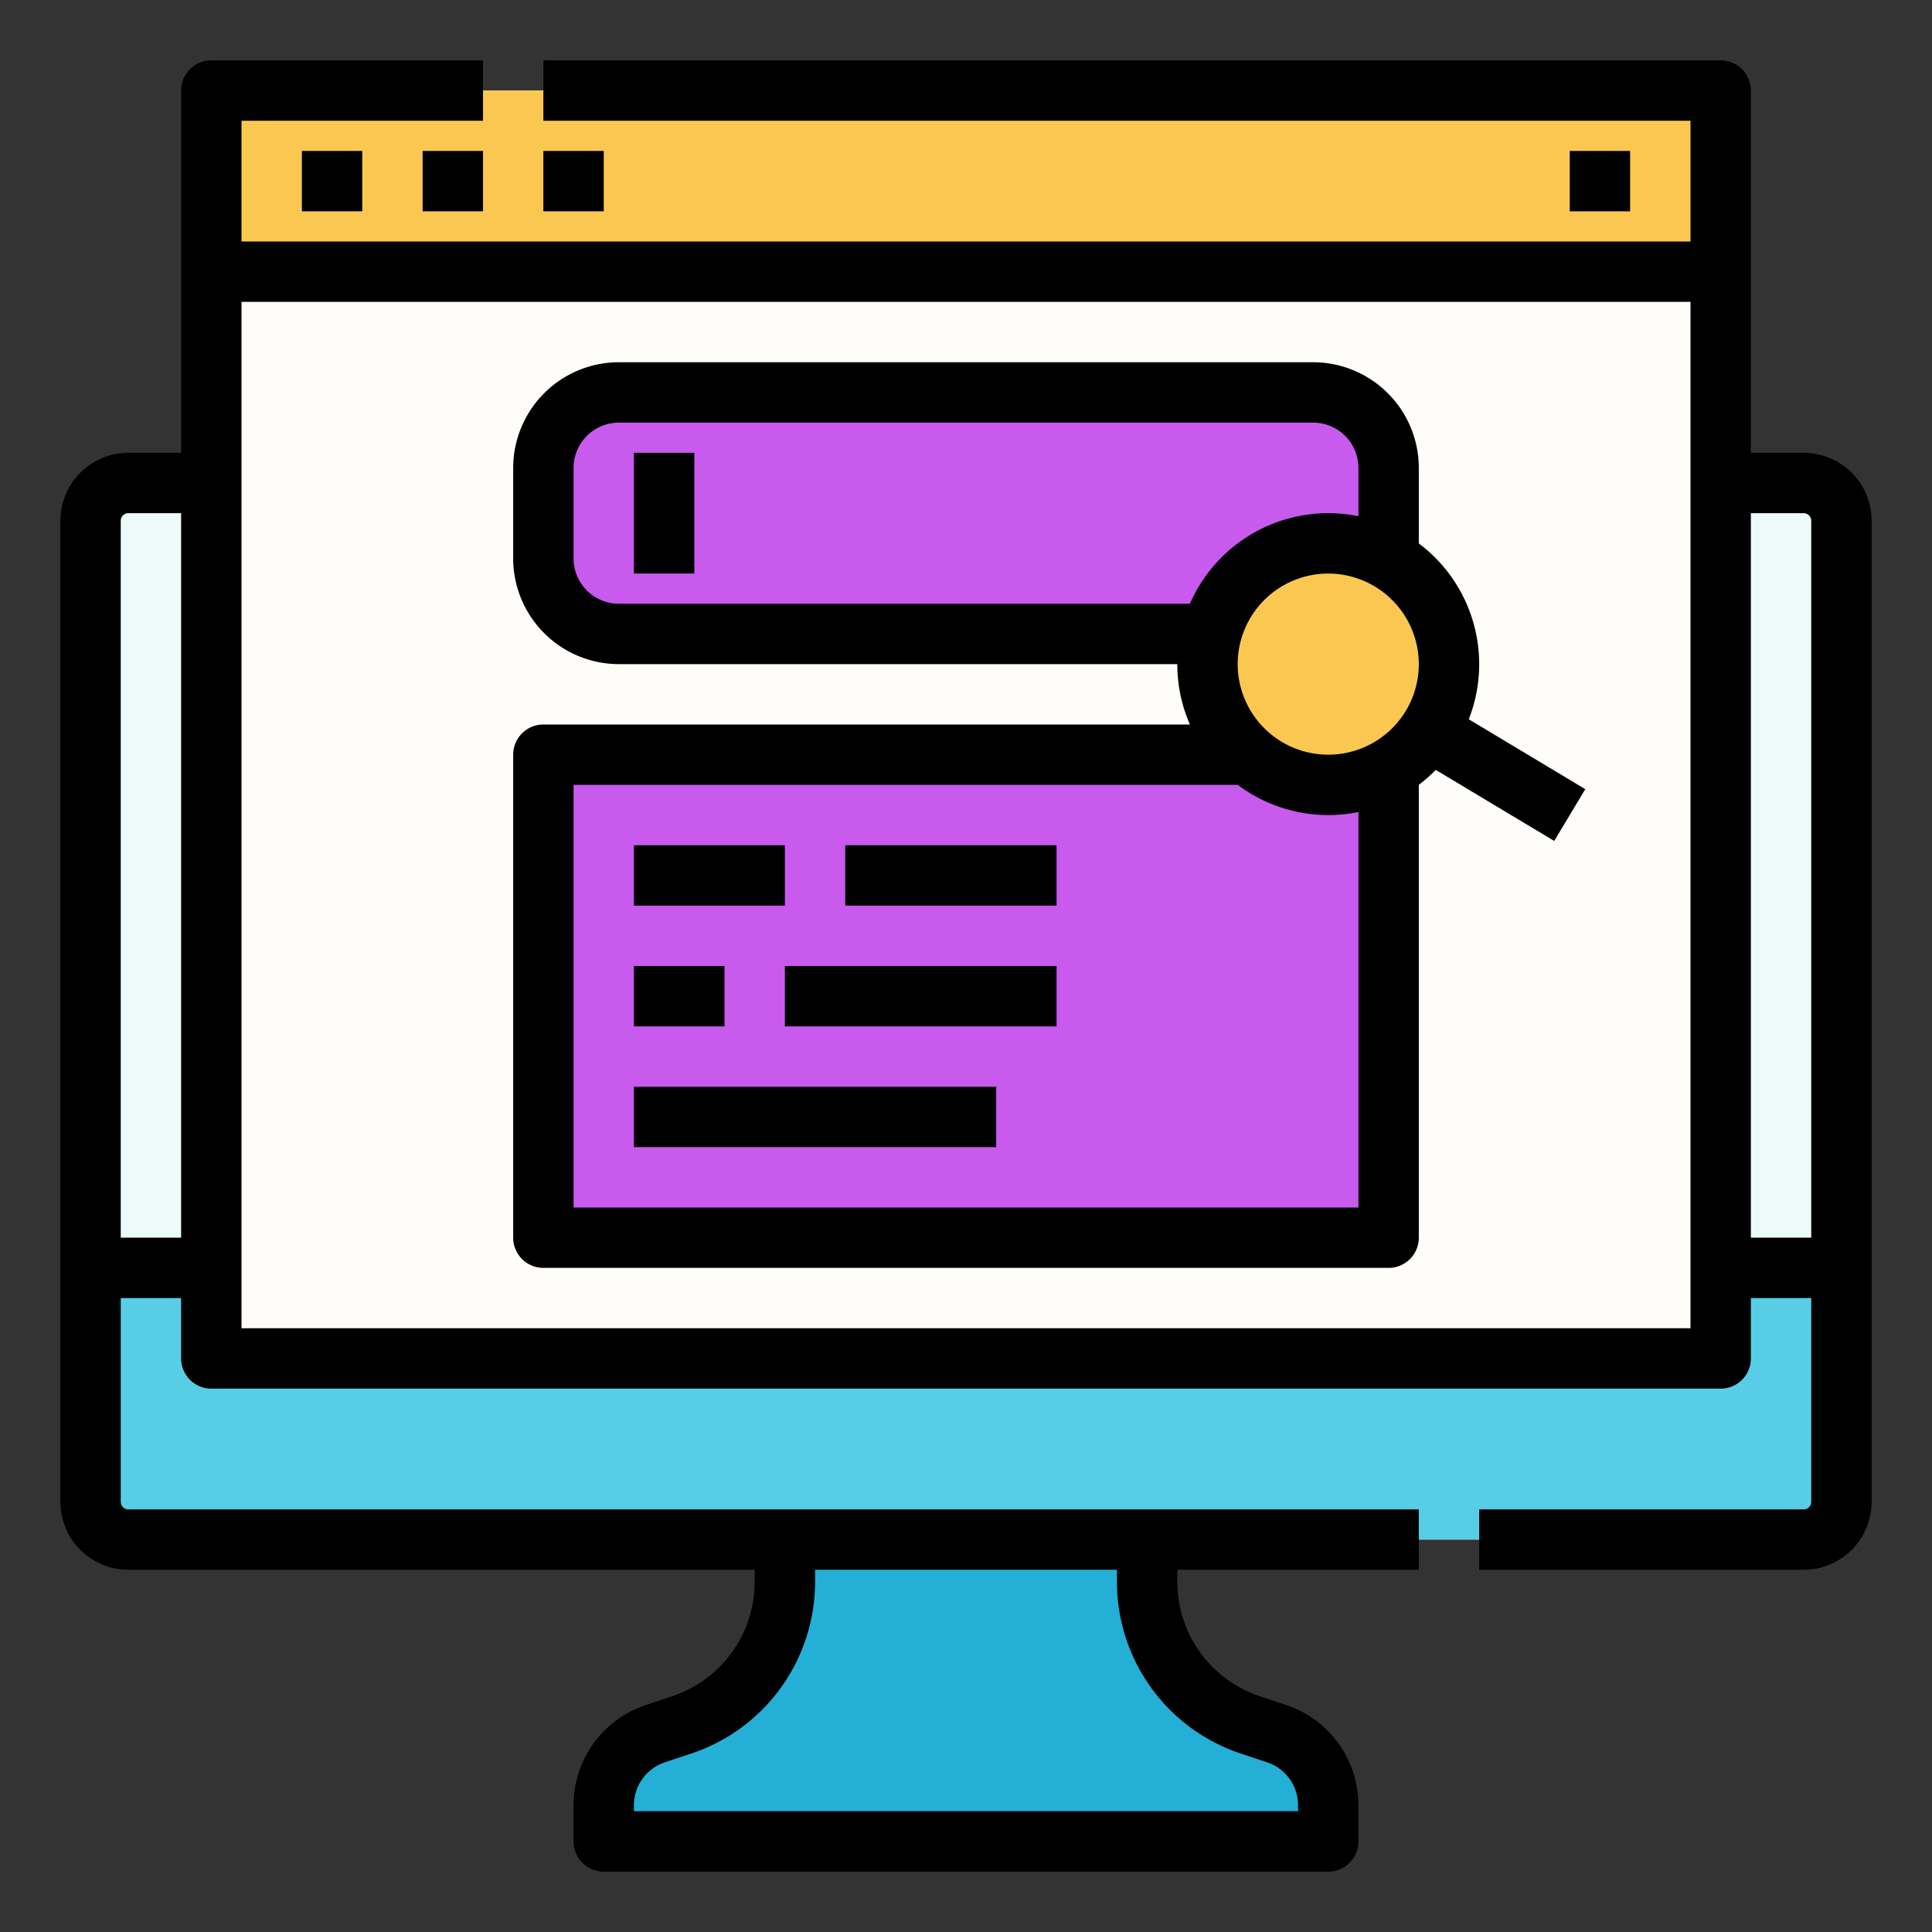 <svg id="Filled_expand" height="512" viewBox="0 0 512 512" width="512" xmlns="http://www.w3.org/2000/svg" data-name="Filled expand"><rect x="0" y="0" width="512" height="512" fill="#333333" stroke="none"/><g><g><g><path d="m352 488h-192v-9.585a20 20 0 0 1 13.675-18.973l6.974-2.325a40 40 0 0 0 27.351-37.947v-11.17h96v11.17a40 40 0 0 0 27.351 37.947l6.974 2.325a20 20 0 0 1 13.675 18.973z" fill="#24afd6"/><rect fill="#ecfbf9" height="280" rx="10" width="464" x="24" y="128"/><path d="m24 336h464a0 0 0 0 1 0 0v62a10 10 0 0 1 -10 10h-444a10 10 0 0 1 -10-10v-62a0 0 0 0 1 0 0z" fill="#57cee6"/></g><g><path d="m56 24h400v336h-400z" fill="#fffdfa"/><path d="m56 24h400v48h-400z" fill="#fac850"/><path d="m416 40h16v16h-16z"/><path d="m144 40h16v16h-16z"/><path d="m80 40h16v16h-16z"/><path d="m112 40h16v16h-16z"/><rect fill="#c85aed" height="64" rx="20" width="224" x="144" y="104"/><path d="m144 200h224v128h-224z" fill="#c85aed"/><path d="m168 224h40v16h-40z"/><path d="m224 224h56v16h-56z"/><path d="m168 256h24v16h-24z"/><path d="m208 256h72v16h-72z"/><path d="m168 288h96v16h-96z"/><path d="m168 120h16v32h-16z"/><path d="m478 120h-14v-96a8 8 0 0 0 -8-8h-312v16h304v32h-384v-32h64v-16h-72a8 8 0 0 0 -8 8v96h-14a18.021 18.021 0 0 0 -18 18v260a18.021 18.021 0 0 0 18 18h166v3.17a31.957 31.957 0 0 1 -21.88 30.357l-6.974 2.325a27.966 27.966 0 0 0 -19.146 26.563v9.585a8 8 0 0 0 8 8h192a8 8 0 0 0 8-8v-9.585a27.966 27.966 0 0 0 -19.146-26.563l-6.973-2.325a31.957 31.957 0 0 1 -21.881-30.357v-3.17h64v-16h-342a2 2 0 0 1 -2-2v-54h16v16a8 8 0 0 0 8 8h400a8 8 0 0 0 8-8v-16h16v54a2 2 0 0 1 -2 2h-86v16h86a18.021 18.021 0 0 0 18-18v-260a18.021 18.021 0 0 0 -18-18zm-182 296v3.17a47.938 47.938 0 0 0 32.821 45.537l6.973 2.324a11.985 11.985 0 0 1 8.206 11.384v1.585h-176v-1.585a11.986 11.986 0 0 1 8.205-11.384l6.975-2.324a47.939 47.939 0 0 0 32.82-45.537v-3.17zm-248-88h-16v-190a2 2 0 0 1 2-2h14zm400 24h-384v-272h384zm32-24h-16v-192h14a2 2 0 0 1 2 2z"/></g></g><circle cx="352" cy="176" fill="#fac850" r="32"/><path d="m420.116 209.14-30.879-18.528a39.976 39.976 0 0 0 -13.237-46.592v-20.02a28.032 28.032 0 0 0 -28-28h-184a28.032 28.032 0 0 0 -28 28v24a28.032 28.032 0 0 0 28 28h148a39.769 39.769 0 0 0 3.34 16h-171.34a8 8 0 0 0 -8 8v128a8 8 0 0 0 8 8h224a8 8 0 0 0 8-8v-120.02a40.168 40.168 0 0 0 4.5-3.947l31.379 18.827zm-44.116-33.14a24 24 0 1 1 -24-24 24.028 24.028 0 0 1 24 24zm-212-16a12.013 12.013 0 0 1 -12-12v-24a12.013 12.013 0 0 1 12-12h184a12.013 12.013 0 0 1 12 12v12.8a40.026 40.026 0 0 0 -44.66 23.2zm196 160h-208v-112h176v-.02a39.986 39.986 0 0 0 32 7.216z"/></g></svg>
